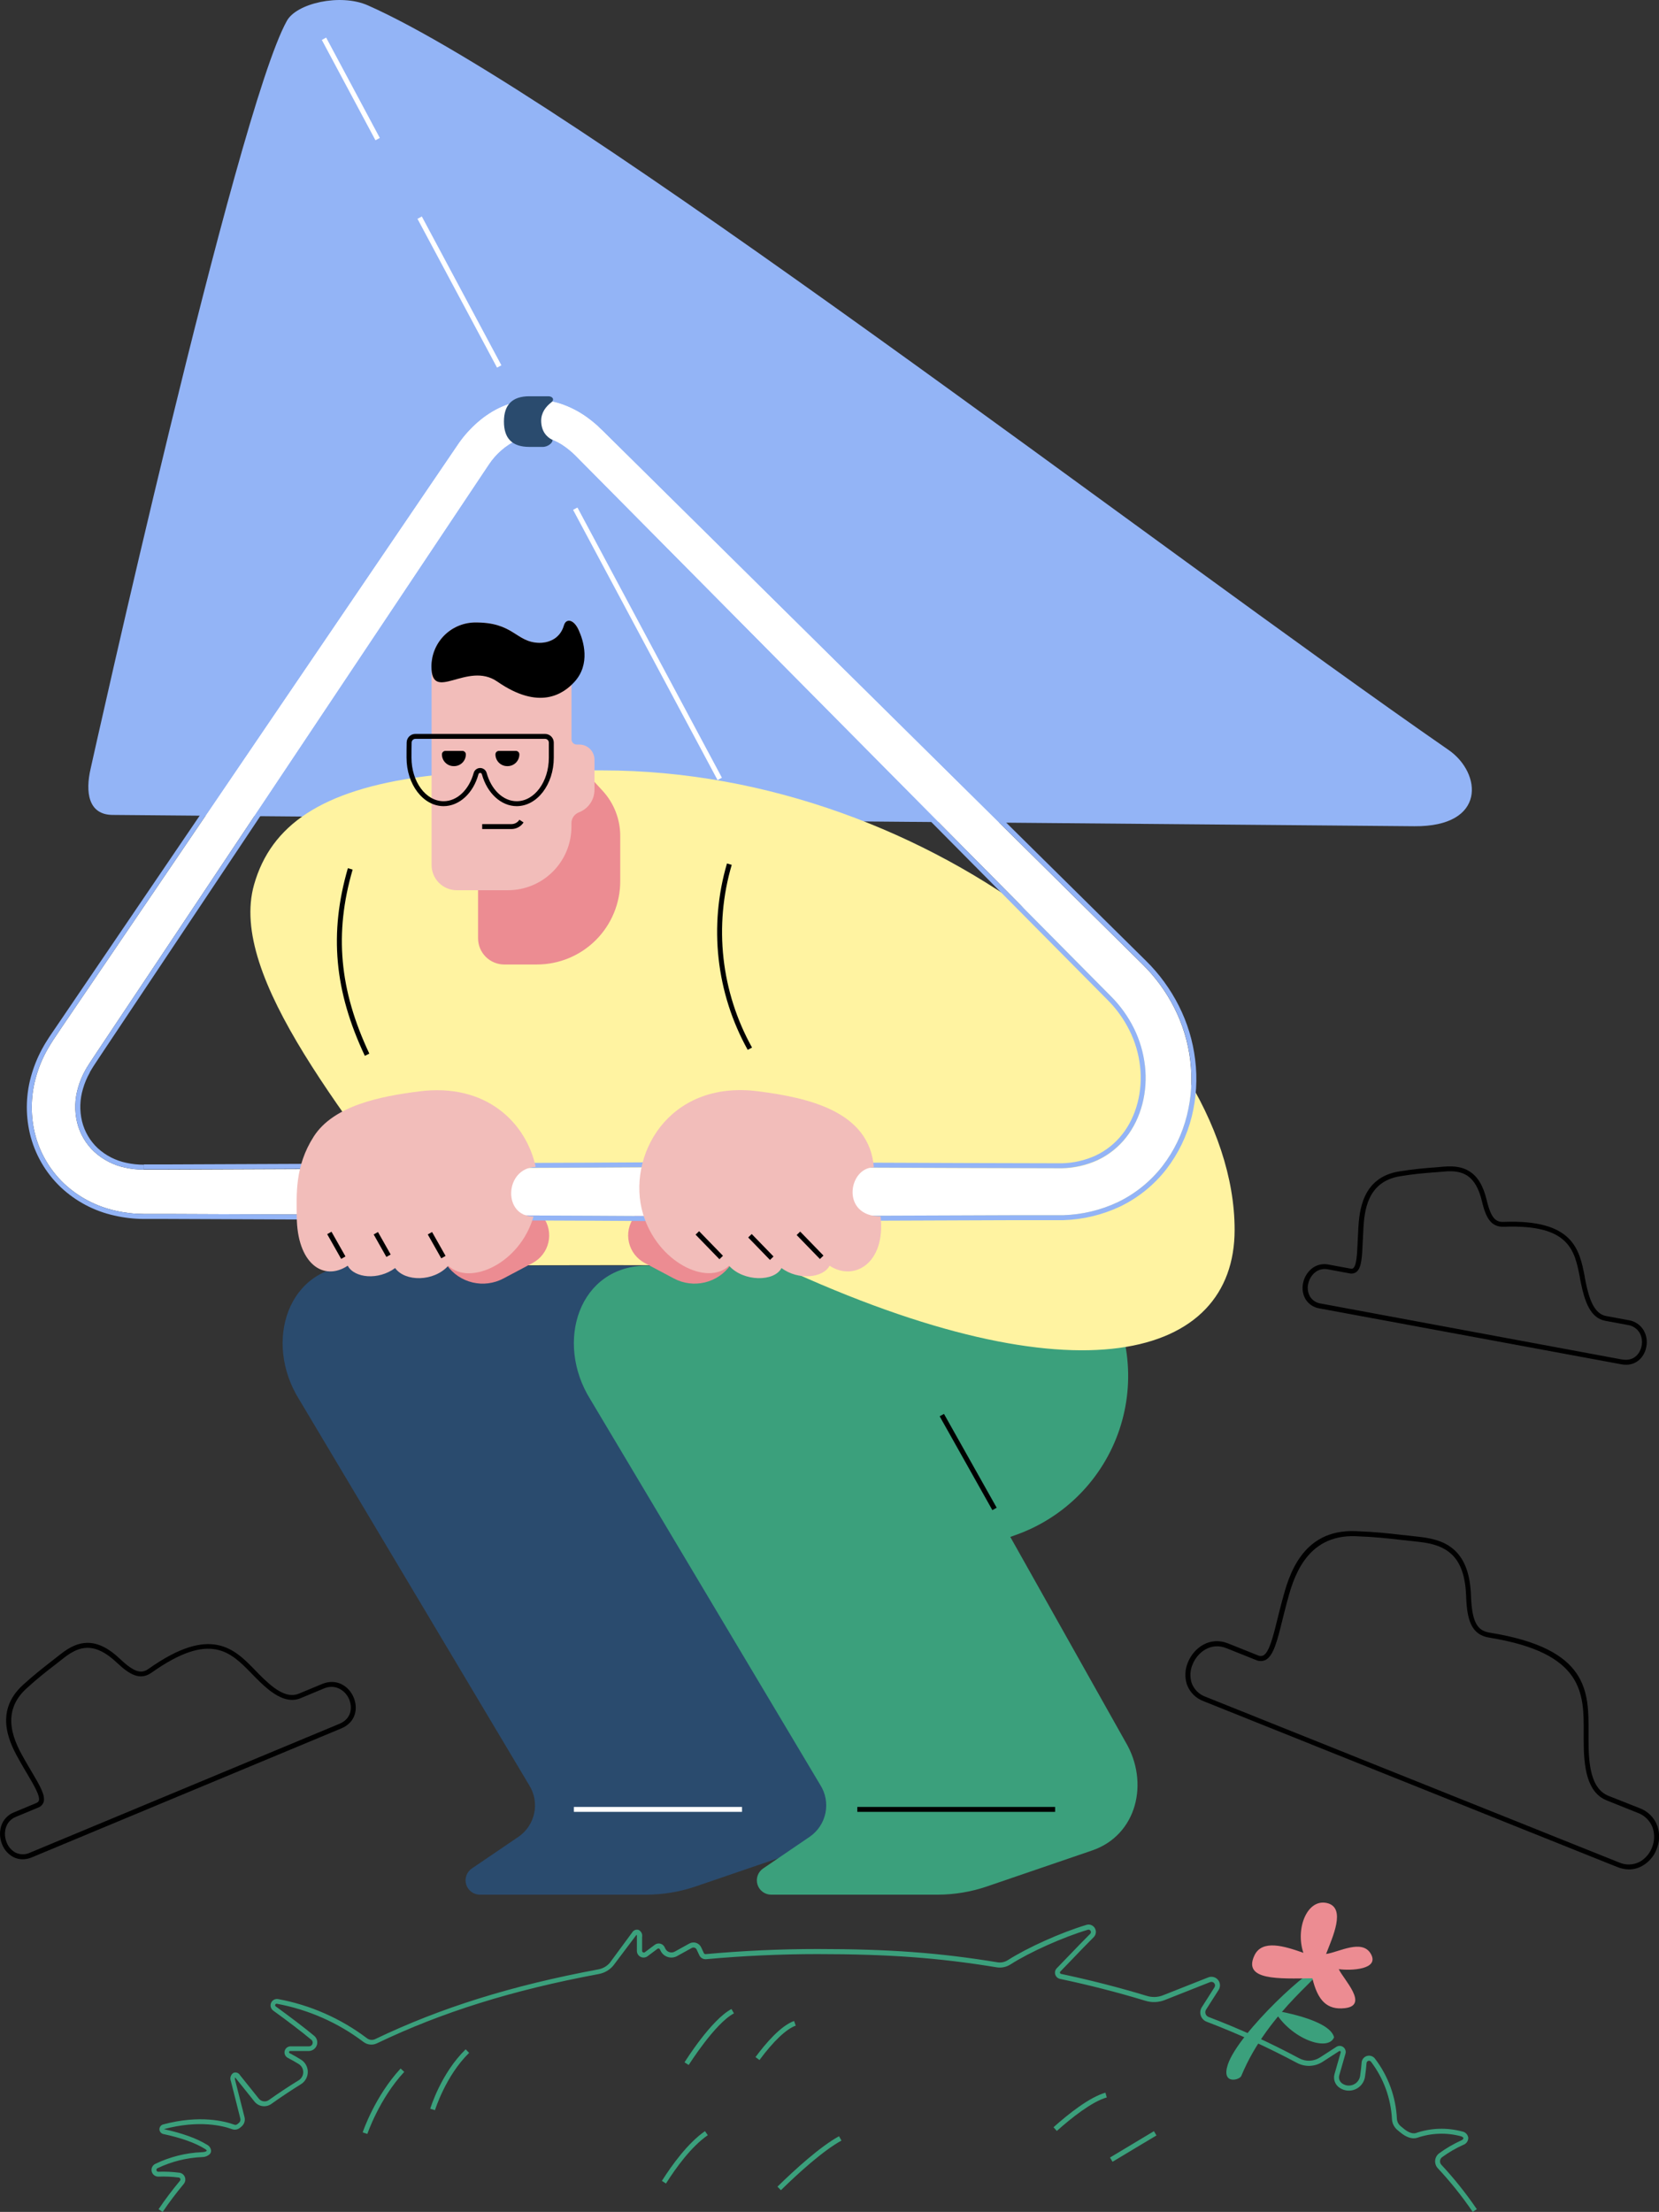 <svg width="565" height="753" viewBox="0 0 565 753" fill="none" xmlns="http://www.w3.org/2000/svg">
<rect x="0" y="0" width="565" height="753" fill="#333333" stroke="none"/>
<g clip-path="url(#clip0_8_881)">
<path d="M418.155 702.844C421.774 691.917 447.26 668.508 450.012 669.651C452.764 670.794 432.026 684.134 422.734 706.736C422.178 708.131 415.857 709.812 418.155 702.844Z" fill="#3BA07C"/>
<path d="M427.211 665.7C429.829 660.136 437.429 662.515 443.885 664.801C441.099 656.471 445.206 646.309 451.914 647.855C458.622 649.402 453.749 659.623 451.62 665.196C455.954 664.599 463.925 659.942 466.887 665.196C469.85 670.449 460.272 670.937 455.946 670.365C457.444 673.728 466.399 682.679 458.025 683.638C451.973 684.335 448.766 681.066 446.957 673.467C435.35 673.618 423.205 674.223 427.211 665.7Z" fill="#EC8C92"/>
<path d="M433.97 684.436C433.97 684.436 452.815 687.277 454.338 693.556C452.302 698.65 439.475 694.077 433.97 684.436Z" fill="#3BA07C"/>
<path d="M392.985 725.523L378.024 734.489L378.891 735.931L393.851 726.964L392.985 725.523Z" fill="#3BA07C"/>
<path d="M359.912 725.438L358.792 724.177C363.842 719.655 371.047 713.948 376.467 712.41L376.93 714.032C371.813 715.486 364.861 721.034 359.912 725.438Z" fill="#3BA07C"/>
<path d="M265.948 745.612L264.77 744.41C270.779 738.526 279.297 730.784 285.736 727.237L286.578 728.716C280.282 732.163 271.882 739.812 265.948 745.612Z" fill="#3BA07C"/>
<path d="M258.651 701.298L257.296 700.297C260.781 695.59 265.89 689.631 270.435 688.009L270.999 689.589C267.767 690.749 263.382 694.901 258.651 701.298Z" fill="#3BA07C"/>
<path d="M234.546 702.979L233.124 702.088C233.494 701.491 242.256 687.563 249.115 683.932L249.957 685.411C243.451 688.841 234.672 702.836 234.546 702.979Z" fill="#3BA07C"/>
<path d="M226.803 743.342L225.414 742.443C228.899 736.945 234.268 729.549 240.093 725.505L241.052 726.884C235.421 730.767 230.203 737.979 226.803 743.342Z" fill="#3BA07C"/>
<path d="M148.141 718.361L146.525 717.882C146.677 717.386 150.262 705.744 158.595 697.649L159.765 698.86C151.744 706.685 148.175 718.285 148.141 718.361Z" fill="#3BA07C"/>
<path d="M125.113 726.455L123.514 725.926C123.682 725.43 127.722 713.595 136.433 704.189L137.67 705.332C129.186 714.461 125.147 726.338 125.113 726.455Z" fill="#3BA07C"/>
<path d="M501.555 753C497.968 747.737 493.984 742.755 489.637 738.097C489.317 737.743 489.075 737.327 488.925 736.874C488.775 736.421 488.721 735.942 488.767 735.468C488.813 734.993 488.958 734.533 489.192 734.118C489.425 733.702 489.744 733.34 490.126 733.054C492.491 731.325 495.03 729.847 497.701 728.641C498.138 728.439 498.407 728.145 498.382 727.901C498.357 727.657 498.037 727.38 497.541 727.246C492.645 725.936 487.47 726.115 482.677 727.758C480.943 728.313 478.889 727.632 476.743 725.808L475.901 725.111C475.363 724.66 474.923 724.105 474.606 723.48C474.289 722.854 474.103 722.171 474.058 721.471C473.704 714.36 471.207 707.522 466.896 701.852C466.792 701.725 466.652 701.631 466.495 701.581C466.338 701.532 466.17 701.53 466.012 701.575C465.841 701.623 465.689 701.723 465.579 701.862C465.469 702.001 465.405 702.171 465.398 702.348C465.305 703.651 465.128 705.189 464.884 706.929C464.756 707.852 464.397 708.729 463.841 709.477C463.285 710.225 462.55 710.822 461.702 711.212C460.855 711.602 459.923 711.773 458.992 711.709C458.061 711.645 457.161 711.349 456.375 710.846L456.266 710.779C455.504 710.292 454.92 709.572 454.6 708.727C454.28 707.883 454.242 706.957 454.49 706.089L456.602 698.692C456.627 698.619 456.627 698.54 456.602 698.468C456.578 698.395 456.531 698.332 456.467 698.288C456.405 698.243 456.33 698.218 456.253 698.218C456.176 698.218 456.1 698.243 456.038 698.288L450.458 701.894C449.16 702.735 447.66 703.212 446.114 703.276C444.568 703.34 443.034 702.987 441.671 702.256C431.738 696.952 421.48 692.278 410.959 688.261C410.494 688.086 410.073 687.811 409.728 687.456C409.382 687.1 409.119 686.672 408.958 686.203C408.797 685.734 408.742 685.235 408.797 684.742C408.852 684.249 409.015 683.774 409.275 683.352L413.602 676.56C413.745 676.345 413.815 676.09 413.8 675.832C413.785 675.574 413.685 675.328 413.517 675.131C413.355 674.928 413.131 674.783 412.879 674.718C412.627 674.653 412.361 674.671 412.12 674.77L396.642 680.889C394.555 681.704 392.253 681.79 390.111 681.133C380.76 678.292 370.971 675.779 361.006 673.677C360.626 673.596 360.275 673.414 359.989 673.151C359.703 672.888 359.494 672.553 359.382 672.181C359.269 671.811 359.257 671.418 359.349 671.042C359.441 670.666 359.632 670.322 359.904 670.046C361.721 668.188 363.203 666.642 364.608 665.179C366.679 663.019 368.631 660.976 371.291 658.329C371.42 658.196 371.502 658.024 371.523 657.84C371.544 657.656 371.504 657.47 371.409 657.312C371.322 657.152 371.181 657.029 371.012 656.963C370.843 656.897 370.655 656.892 370.483 656.95C362.067 659.472 350.755 664.515 344.114 668.768C342.705 669.665 341.013 670.006 339.367 669.727C319.756 666.499 302.662 665.238 278.414 665.238C265.789 665.238 253.012 665.826 240.488 666.97C240.012 667.015 239.534 666.912 239.119 666.674C238.704 666.436 238.374 666.075 238.174 665.641L237.265 663.7C237.195 663.549 237.095 663.414 236.971 663.303C236.847 663.193 236.701 663.11 236.543 663.058C236.385 663.007 236.218 662.989 236.052 663.005C235.887 663.022 235.726 663.072 235.581 663.153L230.607 665.902C230.124 666.17 229.592 666.336 229.042 666.391C228.493 666.446 227.938 666.388 227.411 666.221C226.885 666.054 226.398 665.782 225.981 665.421C225.564 665.059 225.225 664.617 224.985 664.12L224.749 663.633C224.713 663.559 224.662 663.494 224.598 663.443C224.533 663.392 224.459 663.357 224.379 663.338C224.3 663.318 224.217 663.316 224.137 663.332C224.057 663.348 223.981 663.382 223.916 663.431L220.549 665.952C220.212 666.208 219.809 666.364 219.388 666.403C218.966 666.442 218.542 666.363 218.163 666.174C217.784 665.985 217.465 665.694 217.243 665.335C217.021 664.975 216.904 664.56 216.905 664.137V659.371C216.949 659.133 216.92 658.886 216.821 658.665C216.74 658.723 216.669 658.794 216.61 658.875L208.85 669.18C207.588 670.654 205.86 671.654 203.952 672.013C174.493 677.502 150.523 684.999 128.396 695.599C127.663 695.957 126.846 696.105 126.035 696.026C125.223 695.947 124.45 695.645 123.8 695.153C115.116 688.575 105.01 684.119 94.291 682.141C94.181 682.116 94.065 682.132 93.966 682.187C93.867 682.241 93.791 682.329 93.753 682.436C93.701 682.541 93.689 682.661 93.72 682.774C93.751 682.887 93.823 682.985 93.921 683.049C98.971 686.722 103.407 690.085 106.992 693.043C107.455 693.426 107.789 693.943 107.948 694.522C108.107 695.101 108.084 695.715 107.882 696.28C107.68 696.846 107.308 697.335 106.818 697.682C106.327 698.03 105.742 698.218 105.14 698.221H98.836C98.746 698.216 98.657 698.243 98.585 698.299C98.514 698.355 98.466 698.435 98.449 698.524C98.424 698.608 98.43 698.698 98.466 698.778C98.501 698.858 98.564 698.923 98.643 698.961C100.006 699.667 101.294 700.407 102.472 701.138C103.191 701.58 103.785 702.198 104.197 702.933C104.608 703.669 104.825 704.498 104.825 705.341C104.825 706.184 104.608 707.012 104.197 707.748C103.785 708.484 103.191 709.102 102.472 709.543C98.988 711.712 95.596 713.965 92.372 716.268C91.492 716.882 90.41 717.138 89.348 716.981C88.285 716.825 87.323 716.269 86.657 715.427L80.261 707.442C80.199 707.359 80.128 707.283 80.05 707.215C79.976 707.476 79.976 707.753 80.05 708.014L83.257 720.681C83.423 721.266 83.415 721.888 83.232 722.469C83.05 723.049 82.702 723.565 82.23 723.951L81.742 724.354C81.368 724.665 80.918 724.872 80.438 724.955C79.957 725.038 79.464 724.993 79.007 724.825C76.061 723.749 67.905 721.589 55.802 724.825C62.089 726.203 67.03 727.977 70.472 730.112C70.863 730.303 71.198 730.591 71.444 730.949C71.69 731.307 71.84 731.722 71.878 732.154C71.884 732.381 71.843 732.607 71.76 732.818C71.676 733.029 71.55 733.22 71.39 733.382C70.695 734 69.795 734.339 68.865 734.331C63.569 734.554 58.374 735.853 53.597 738.147C53.472 738.215 53.374 738.322 53.318 738.451C53.261 738.581 53.25 738.726 53.286 738.862C53.322 738.999 53.403 739.12 53.516 739.205C53.629 739.29 53.767 739.335 53.908 739.333C56.312 739.241 58.719 739.35 61.105 739.66C61.517 739.717 61.907 739.883 62.233 740.142C62.559 740.401 62.809 740.743 62.956 741.131C63.109 741.526 63.153 741.954 63.083 742.371C63.013 742.788 62.833 743.178 62.561 743.502C59.994 746.587 57.578 749.789 55.39 753.025L54.001 752.084C56.266 748.735 58.698 745.503 61.29 742.401C61.368 742.306 61.419 742.192 61.44 742.072C61.461 741.951 61.45 741.827 61.408 741.711C61.366 741.602 61.295 741.506 61.204 741.434C61.112 741.361 61.002 741.315 60.886 741.3C58.596 740.999 56.284 740.895 53.976 740.989C53.46 741.004 52.954 740.847 52.537 740.543C52.121 740.238 51.819 739.803 51.678 739.307C51.539 738.803 51.577 738.267 51.787 737.788C51.997 737.309 52.366 736.916 52.831 736.676C57.828 734.255 63.273 732.89 68.823 732.667C69.993 732.625 70.363 732.289 70.405 732.171C70.447 732.053 70.186 731.784 69.782 731.541C66.508 729.507 61.753 727.8 55.651 726.497C55.276 726.422 54.939 726.221 54.694 725.929C54.449 725.637 54.311 725.27 54.302 724.889C54.293 724.507 54.414 724.135 54.646 723.831C54.877 723.528 55.205 723.312 55.575 723.219C68.141 719.857 76.692 722.169 79.79 723.303C79.97 723.368 80.165 723.385 80.354 723.351C80.543 723.317 80.72 723.234 80.867 723.11L81.355 722.707C81.578 722.526 81.742 722.283 81.828 722.01C81.913 721.736 81.915 721.443 81.835 721.168L78.636 708.501C78.426 708.006 78.395 707.453 78.548 706.938C78.702 706.422 79.031 705.976 79.478 705.677C79.888 705.504 80.347 705.489 80.767 705.635C81.187 705.781 81.537 706.077 81.751 706.467L88.13 714.427C88.531 714.93 89.108 715.261 89.745 715.353C90.381 715.446 91.029 715.292 91.556 714.923C94.78 712.628 98.197 710.359 101.715 708.199C102.19 707.908 102.583 707.5 102.855 707.014C103.128 706.529 103.271 705.981 103.271 705.425C103.271 704.868 103.128 704.321 102.855 703.835C102.583 703.349 102.19 702.942 101.715 702.651C100.57 701.945 99.316 701.23 97.995 700.541C97.587 700.325 97.264 699.979 97.075 699.558C96.886 699.138 96.843 698.666 96.952 698.218C97.061 697.77 97.316 697.372 97.677 697.084C98.038 696.797 98.484 696.638 98.946 696.633H105.267C105.525 696.634 105.776 696.554 105.985 696.402C106.194 696.251 106.349 696.037 106.428 695.792C106.517 695.549 106.527 695.285 106.458 695.036C106.388 694.788 106.243 694.567 106.041 694.405C102.489 691.472 98.121 688.135 93.063 684.478C92.656 684.189 92.361 683.769 92.226 683.289C92.092 682.809 92.125 682.297 92.322 681.839C92.518 681.38 92.866 681.003 93.307 680.769C93.748 680.535 94.256 680.459 94.746 680.553C105.725 682.586 116.077 687.151 124.978 693.884C125.379 694.189 125.857 694.376 126.358 694.424C126.859 694.471 127.364 694.377 127.815 694.153C150.085 683.486 174.224 675.947 203.8 670.433C205.313 670.15 206.684 669.361 207.689 668.197L215.314 657.841C215.526 657.477 215.855 657.195 216.248 657.043C216.641 656.89 217.075 656.875 217.477 657.001C217.92 657.216 218.279 657.573 218.496 658.014C218.714 658.455 218.779 658.956 218.681 659.438V664.12C218.678 664.23 218.707 664.338 218.766 664.43C218.824 664.523 218.909 664.596 219.009 664.641C219.106 664.692 219.215 664.715 219.324 664.706C219.433 664.697 219.537 664.657 219.623 664.591L222.99 662.069C223.254 661.871 223.558 661.733 223.88 661.664C224.203 661.596 224.537 661.599 224.859 661.674C225.181 661.75 225.483 661.898 225.74 662.106C225.998 662.314 226.206 662.577 226.348 662.876L226.584 663.364C226.717 663.645 226.906 663.896 227.139 664.103C227.372 664.309 227.644 664.467 227.939 664.566C228.246 664.665 228.571 664.7 228.893 664.668C229.214 664.637 229.526 664.539 229.808 664.381L234.782 661.632C235.128 661.44 235.51 661.322 235.904 661.284C236.298 661.246 236.696 661.29 237.073 661.412C237.449 661.534 237.797 661.733 238.093 661.995C238.39 662.257 238.629 662.577 238.797 662.935L239.706 664.885C239.758 665.005 239.848 665.104 239.962 665.169C240.075 665.234 240.207 665.261 240.337 665.246C252.962 664.095 265.73 663.506 278.422 663.506C302.771 663.506 319.941 664.776 339.645 668.02C340.882 668.227 342.152 667.973 343.213 667.306C349.947 662.994 361.486 657.824 370.012 655.286C370.543 655.123 371.114 655.143 371.632 655.345C372.15 655.546 372.584 655.916 372.865 656.395C373.152 656.876 373.27 657.439 373.202 657.994C373.133 658.55 372.881 659.066 372.486 659.463C369.844 662.103 367.899 664.137 365.837 666.289C364.423 667.76 362.942 669.306 361.115 671.172C361.056 671.233 361.014 671.309 360.994 671.392C360.975 671.475 360.979 671.562 361.006 671.643C361.029 671.727 361.075 671.803 361.139 671.862C361.203 671.922 361.282 671.962 361.368 671.979C371.375 674.097 381.214 676.619 390.616 679.477C392.394 680.021 394.304 679.95 396.036 679.275L411.506 673.156C412.077 672.932 412.705 672.893 413.3 673.047C413.894 673.2 414.425 673.537 414.816 674.01C415.207 674.483 415.439 675.067 415.478 675.679C415.517 676.291 415.361 676.899 415.032 677.418L410.706 684.201C410.588 684.408 410.516 684.639 410.494 684.876C410.473 685.114 410.502 685.354 410.58 685.579C410.658 685.816 410.788 686.032 410.959 686.212C411.131 686.392 411.341 686.532 411.573 686.622C422.161 690.659 432.481 695.365 442.471 700.709C443.569 701.298 444.805 701.582 446.05 701.53C447.295 701.478 448.504 701.093 449.549 700.415L455.129 696.809C455.482 696.583 455.894 696.47 456.313 696.484C456.731 696.499 457.135 696.64 457.471 696.889C457.807 697.138 458.06 697.483 458.194 697.879C458.329 698.274 458.341 698.702 458.227 699.104L456.106 706.501C455.957 707.022 455.98 707.578 456.173 708.085C456.365 708.593 456.717 709.024 457.174 709.317L457.275 709.384C457.825 709.734 458.454 709.94 459.104 709.984C459.754 710.028 460.405 709.908 460.996 709.635C461.588 709.362 462.101 708.945 462.489 708.423C462.878 707.9 463.128 707.288 463.218 706.644C463.462 704.962 463.63 703.441 463.723 702.172C463.756 701.659 463.945 701.168 464.266 700.765C464.586 700.362 465.022 700.067 465.515 699.919C465.998 699.774 466.514 699.776 466.995 699.926C467.477 700.076 467.902 700.366 468.217 700.76C472.771 706.69 475.397 713.871 475.742 721.336C475.774 721.807 475.901 722.266 476.115 722.686C476.329 723.106 476.626 723.479 476.987 723.782L477.829 724.48C479.007 725.48 480.707 726.573 482.172 726.161C487.272 724.411 492.779 724.224 497.987 725.623C498.513 725.716 498.997 725.974 499.368 726.359C499.738 726.744 499.977 727.237 500.049 727.767C500.054 728.293 499.895 728.807 499.593 729.238C499.291 729.669 498.862 729.995 498.365 730.171C495.813 731.317 493.388 732.726 491.127 734.373C490.929 734.52 490.765 734.706 490.644 734.921C490.524 735.135 490.45 735.373 490.429 735.617C490.403 735.858 490.43 736.101 490.507 736.33C490.584 736.559 490.709 736.769 490.875 736.945C495.282 741.673 499.319 746.731 502.953 752.075L501.555 753Z" fill="#3BA07C"/>
<path d="M554.824 636.407C553.414 636.391 552.02 636.106 550.717 635.566L409.957 579.165C408.624 578.687 407.414 577.917 406.417 576.912C405.42 575.907 404.659 574.693 404.192 573.357C403.431 570.921 403.559 568.294 404.554 565.944C406.557 560.951 412.028 556.983 418.222 559.463L428.322 563.498C428.607 563.656 428.924 563.747 429.25 563.763C429.575 563.779 429.9 563.72 430.199 563.59C432.244 562.556 433.566 557.202 435.106 550.982C435.569 549.107 436.04 547.199 436.579 545.199L436.68 544.829C438.793 536.928 443.152 520.453 461.778 521.251C468.714 521.529 472.055 521.915 478.107 522.605H478.258C479.79 522.781 481.507 522.983 483.502 523.201C489.099 523.815 492.819 525.278 495.596 527.942C498.963 531.178 500.722 536.171 500.966 543.207C501.303 552.974 503.491 555.168 507.405 555.815C541.181 561.27 541.071 575.837 541.004 589.924C541.004 590.765 541.004 591.606 541.004 592.446C541.004 600.852 541.846 608.98 547.805 611.359L558.418 615.561C559.815 616.074 561.08 616.888 562.125 617.946C563.17 619.004 563.967 620.279 564.461 621.681C565.317 624.258 565.215 627.056 564.175 629.565C563.244 631.98 561.492 633.992 559.226 635.247C557.88 635.999 556.366 636.398 554.824 636.407ZM551.348 634.011C552.46 634.512 553.671 634.756 554.891 634.725C556.11 634.694 557.307 634.39 558.393 633.835C560.314 632.76 561.802 631.051 562.601 629.002C563.486 626.863 563.578 624.478 562.862 622.277C562.446 621.109 561.778 620.047 560.905 619.166C560.032 618.284 558.977 617.604 557.812 617.175L547.207 612.922C540.348 610.173 539.371 601.465 539.346 592.463C539.346 591.622 539.346 590.782 539.346 589.941C539.43 576.56 539.514 562.724 507.161 557.496C501 556.504 499.586 551.335 499.308 543.307C499.081 536.734 497.49 532.111 494.452 529.195C491.927 526.807 488.56 525.488 483.342 524.908L478.09 524.319H477.955C471.929 523.63 468.613 523.252 461.736 522.975C444.499 522.294 440.333 537.827 438.33 545.308L438.229 545.678C437.698 547.662 437.227 549.561 436.773 551.385C434.997 558.572 433.717 563.741 430.982 565.111C430.472 565.349 429.916 565.472 429.353 565.472C428.791 565.472 428.235 565.349 427.725 565.111L417.625 561.077C412.457 559.001 407.853 562.388 406.153 566.624C405.302 568.603 405.183 570.82 405.816 572.878C406.209 573.981 406.844 574.982 407.674 575.808C408.504 576.634 409.508 577.264 410.614 577.652L551.348 634.011Z" fill="black"/>
<path d="M553.772 464.607C553.241 464.604 552.712 464.554 552.19 464.455L449.414 445.434C448.412 445.286 447.454 444.916 446.613 444.352C445.771 443.788 445.066 443.043 444.55 442.172C443.677 440.574 443.397 438.72 443.758 436.936C444.109 435.025 445.097 433.289 446.561 432.01C447.36 431.322 448.308 430.827 449.33 430.565C450.352 430.302 451.42 430.279 452.453 430.497L459.801 431.85C460.449 431.976 460.718 431.85 460.869 431.707C462.014 430.816 462.191 426.891 462.368 422.739C462.427 421.419 462.485 420.057 462.578 418.62V418.359C462.94 412.669 463.681 400.825 476.55 398.783C481.288 398.035 483.594 397.833 487.786 397.48H488.013L491.514 397.177C495.437 396.833 498.206 397.329 500.486 398.783C503.272 400.548 505.175 403.742 506.311 408.533C507.826 414.905 509.518 416.098 512.11 415.964C535.895 415.056 537.924 425.47 539.716 434.658V434.826C539.817 435.339 539.91 435.851 540.019 436.364C541.164 441.954 542.805 447.241 546.98 448.014L554.723 449.443C555.766 449.611 556.759 450.006 557.632 450.6C558.505 451.194 559.236 451.973 559.773 452.881C560.736 454.56 561.062 456.529 560.691 458.429C560.16 461.564 557.762 464.607 553.772 464.607ZM552.493 462.799C556.322 463.514 558.561 460.95 559.091 458.101C559.382 456.601 559.132 455.046 558.385 453.713C557.96 453.012 557.386 452.414 556.704 451.959C556.022 451.504 555.248 451.205 554.437 451.082L546.694 449.645C541.534 448.695 539.649 442.853 538.387 436.683C538.277 436.171 538.176 435.65 538.075 435.128V434.969C536.249 425.613 534.523 416.779 512.177 417.628C507.691 417.788 505.991 414.417 504.686 408.903C503.651 404.558 501.985 401.708 499.636 400.187C497.684 398.943 495.243 398.506 491.716 398.842L488.207 399.136H487.988C483.83 399.481 481.541 399.674 476.861 400.422C465.33 402.254 464.665 412.787 464.312 418.443V418.704C464.219 420.125 464.16 421.478 464.101 422.781C463.874 427.925 463.714 431.632 461.955 433.01C461.613 433.263 461.218 433.436 460.8 433.517C460.383 433.599 459.952 433.586 459.54 433.481L452.192 432.119C451.41 431.958 450.601 431.978 449.828 432.178C449.054 432.377 448.337 432.751 447.731 433.271C446.564 434.296 445.778 435.685 445.501 437.213C445.206 438.605 445.418 440.056 446.098 441.306C446.493 441.966 447.03 442.528 447.671 442.953C448.312 443.378 449.04 443.654 449.802 443.761L552.493 462.833V462.799Z" fill="black"/>
<path d="M7.71 632.961C6.609 632.963 5.525 632.704 4.545 632.204C2.812 631.268 1.462 629.754 0.732 627.926C-0.086 625.985 -0.22 623.825 0.353 621.798C0.67 620.711 1.232 619.71 1.997 618.874C2.762 618.037 3.708 617.387 4.764 616.973L12.296 613.838C12.987 613.552 13.138 613.233 13.231 612.998C13.753 611.459 11.547 607.744 9.233 603.819C8.484 602.558 7.735 601.297 6.969 599.935L6.826 599.683C3.762 594.287 -2.618 583.04 7.886 573.542C11.775 570.037 13.778 568.499 17.389 565.658L17.498 565.574L20.604 563.145C23.97 560.497 26.79 559.303 29.727 559.278H29.845C33.389 559.278 36.983 561.06 40.829 564.708C46.064 569.676 48.328 569.751 50.676 568.07C71.836 553.1 79.899 561.346 87.002 568.701L88.332 570.062C92.743 574.517 97.422 578.384 101.749 576.585L109.694 573.282C114.643 571.222 118.851 574.03 120.45 577.871C121.957 581.485 121.292 586.277 116.242 588.403L10.883 632.288C9.88 632.72 8.801 632.949 7.71 632.961ZM29.845 560.976H29.744C27.219 560.976 24.694 562.077 21.647 564.481L18.533 566.919L18.432 566.994C14.83 569.793 12.852 571.34 9.022 574.803C-0.488 583.402 5.445 593.85 8.29 598.876L8.433 599.129C9.191 600.473 9.94 601.734 10.664 602.953C13.534 607.803 15.596 611.283 14.822 613.552C14.664 613.976 14.413 614.36 14.089 614.675C13.764 614.991 13.373 615.23 12.945 615.376L5.412 618.512C4.587 618.834 3.848 619.341 3.251 619.994C2.654 620.647 2.216 621.428 1.969 622.277C1.506 623.93 1.619 625.69 2.289 627.27C2.857 628.735 3.928 629.951 5.311 630.7C6.08 631.064 6.921 631.253 7.773 631.253C8.624 631.253 9.465 631.064 10.235 630.7L115.628 586.823C119.6 585.142 120.13 581.443 118.902 578.485C117.673 575.526 114.264 573.164 110.342 574.795L102.397 578.106C97.153 580.292 91.96 576.081 87.137 571.214L85.799 569.844C78.519 562.346 71.634 555.269 51.644 569.407C47.697 572.197 44.137 570.138 39.667 565.902C36.149 562.607 32.934 560.976 29.845 560.976Z" fill="black"/>
<path d="M101.892 476.433L180.166 607.635C181.984 610.479 182.62 613.919 181.94 617.224C181.259 620.529 179.316 623.439 176.522 625.337L160.69 636.088C159.827 636.675 159.175 637.524 158.83 638.509C158.485 639.494 158.465 640.563 158.772 641.561C159.08 642.558 159.7 643.43 160.54 644.05C161.381 644.67 162.398 645.005 163.443 645.006H220.019C225.793 645.008 231.527 644.054 236.987 642.182L272.733 629.96C288 624.74 292.326 606.82 284.087 592.976L244.874 523.21L246.742 522.546C254.964 519.632 262.415 514.889 268.53 508.674C274.644 502.46 279.263 494.937 282.036 486.676C284.808 478.415 285.663 469.632 284.534 460.992C283.404 452.353 280.322 444.083 275.519 436.81L271.588 430.858H121.242C98.045 430.825 89.578 456.798 101.892 476.433Z" fill="#2A4B6E"/>
<path d="M201.073 476.433L279.348 607.635C281.163 610.481 281.796 613.921 281.114 617.225C280.432 620.53 278.489 623.439 275.695 625.337L259.889 636.088C259.026 636.675 258.374 637.524 258.028 638.509C257.683 639.494 257.663 640.563 257.971 641.561C258.279 642.558 258.898 643.43 259.739 644.05C260.579 644.67 261.596 645.005 262.641 645.006H319.226C324.997 645.007 330.728 644.053 336.186 642.182L371.931 629.96C387.199 624.74 391.533 606.82 383.293 592.976L344.072 523.21L345.94 522.546C354.163 519.632 361.613 514.889 367.728 508.674C373.843 502.46 378.461 494.937 381.234 486.676C384.007 478.415 384.861 469.632 383.732 460.992C382.603 452.353 379.52 444.083 374.717 436.81L370.786 430.858H220.432C197.227 430.825 188.768 456.798 201.073 476.433Z" fill="#3BA07C"/>
<path d="M125.256 1.816C193.221 31.832 394.698 186.998 493.349 255.318C504.653 263.135 506.353 281.492 481.642 281.274L38.313 277.424C30.039 277.357 29.004 269.641 30.881 261.597C30.881 261.597 80.472 38.094 97.641 7.204C100.848 1.11 115.897 -2.32 125.256 1.816Z" fill="#93B4F6"/>
<path d="M86.54 301.119C92.289 280.946 109.492 268.96 144.11 264.362C160.943 262.126 181.379 262.269 205.189 262.269C318.401 262.269 420.47 347.804 420.47 418.687C420.47 462.396 367.109 478.03 265.713 431.094C223.563 430.514 193.002 430.707 155.262 430.825C117.993 380.299 77.576 332.489 86.54 301.119Z" fill="#FFF3A1"/>
<path d="M182.86 328.345H171.75C169.379 328.345 167.106 327.404 165.43 325.73C163.753 324.056 162.812 321.786 162.812 319.418V250.527H188.061L205.248 269.229C209.099 273.418 211.235 278.899 211.232 284.586V299.959C211.236 303.684 210.504 307.372 209.08 310.814C207.656 314.256 205.567 317.385 202.933 320.021C200.298 322.656 197.169 324.748 193.725 326.176C190.281 327.605 186.589 328.342 182.86 328.345Z" fill="#EC8C92"/>
<path d="M197.261 253.469H196.419C195.946 253.469 195.492 253.281 195.157 252.947C194.823 252.612 194.635 252.159 194.635 251.687V230.328C200.291 227.084 198.75 218.132 197.16 214.568C195.476 210.752 192.825 210.424 192.11 212.887C190.62 218.056 185.957 218.897 183.693 218.846C175.605 218.661 175.074 211.659 161.456 211.92C157.569 212.023 153.877 213.643 151.171 216.432C148.465 219.22 146.961 222.957 146.98 226.84V294.496C146.986 296.765 147.892 298.94 149.499 300.545C151.106 302.15 153.284 303.054 155.556 303.061H172.979C178.715 303.061 184.217 300.785 188.274 296.734C192.33 292.683 194.609 287.188 194.609 281.459V280.291C194.602 279.486 194.839 278.698 195.29 278.032C195.741 277.365 196.384 276.852 197.134 276.558C198.699 275.968 200.047 274.916 200.999 273.542C201.95 272.168 202.461 270.538 202.462 268.867V258.621C202.462 257.941 202.327 257.267 202.065 256.64C201.803 256.012 201.42 255.442 200.936 254.963C200.453 254.484 199.879 254.105 199.248 253.849C198.617 253.592 197.942 253.463 197.261 253.469Z" fill="#F2BDBA"/>
<path d="M185.629 249.846H141.467C140.69 249.841 139.944 250.142 139.388 250.683C138.832 251.224 138.511 251.962 138.496 252.737C138.454 254.586 138.454 255.814 138.454 257.52V257.949C138.454 267.035 144.118 274.44 151.079 274.44C156.373 274.44 161.179 270.078 162.938 263.597C162.969 263.464 163.044 263.344 163.151 263.258C163.257 263.171 163.389 263.122 163.527 263.118C163.664 263.123 163.795 263.173 163.902 263.259C164.008 263.346 164.083 263.464 164.116 263.597C165.917 270.078 170.681 274.44 175.975 274.44C182.936 274.44 188.6 267.035 188.6 257.949V252.813C188.598 252.027 188.284 251.273 187.727 250.717C187.171 250.161 186.416 249.848 185.629 249.846ZM186.917 257.949C186.917 266.127 182.018 272.759 175.975 272.759C171.287 272.759 167.289 268.758 165.74 263.152C165.611 262.664 165.324 262.232 164.924 261.924C164.523 261.616 164.032 261.449 163.527 261.449C163.021 261.449 162.53 261.616 162.13 261.924C161.729 262.232 161.442 262.664 161.313 263.152C159.756 268.758 155.767 272.759 151.079 272.759C145.035 272.759 140.137 266.127 140.137 257.949C140.137 256.015 140.137 254.755 140.179 252.779C140.188 252.444 140.327 252.126 140.568 251.892C140.808 251.658 141.131 251.527 141.467 251.527H185.629C185.97 251.527 186.298 251.662 186.539 251.904C186.781 252.145 186.917 252.472 186.917 252.813V257.949Z" fill="black"/>
<path d="M154.647 260.815H154.521C153.994 260.816 153.472 260.713 152.985 260.513C152.498 260.312 152.056 260.018 151.683 259.646C151.31 259.274 151.014 258.833 150.812 258.347C150.61 257.861 150.506 257.34 150.506 256.814C150.506 256.5 150.631 256.198 150.854 255.976C151.076 255.754 151.378 255.629 151.693 255.629H157.467C157.782 255.629 158.084 255.754 158.306 255.976C158.529 256.198 158.654 256.5 158.654 256.814C158.654 257.339 158.55 257.86 158.349 258.345C158.147 258.831 157.852 259.272 157.48 259.643C157.108 260.015 156.667 260.309 156.18 260.51C155.694 260.712 155.173 260.815 154.647 260.815Z" fill="black"/>
<path d="M172.869 260.815H172.743C171.68 260.815 170.66 260.394 169.907 259.644C169.155 258.894 168.731 257.876 168.729 256.814C168.729 256.5 168.854 256.198 169.076 255.976C169.299 255.754 169.6 255.629 169.915 255.629H175.697C176.011 255.631 176.31 255.757 176.531 255.979C176.752 256.201 176.876 256.501 176.876 256.814C176.876 257.875 176.454 258.893 175.702 259.643C174.951 260.393 173.932 260.815 172.869 260.815Z" fill="black"/>
<path d="M174.174 282.232H164.217V280.551H174.174C174.715 280.552 175.247 280.417 175.722 280.159C176.198 279.9 176.6 279.526 176.892 279.072L178.306 279.979C177.862 280.671 177.251 281.24 176.529 281.634C175.806 282.028 174.997 282.234 174.174 282.232Z" fill="black"/>
<path d="M224.505 402.566L215.954 414.333C215.06 415.565 214.441 416.974 214.138 418.465C213.836 419.955 213.857 421.494 214.201 422.976C214.545 424.458 215.203 425.849 216.131 427.055C217.06 428.261 218.236 429.254 219.582 429.968L229.513 435.238C232.73 436.944 236.459 437.423 240.003 436.587C243.548 435.75 246.667 433.654 248.779 430.69L252.146 425.95L224.505 402.566Z" fill="#EC8C92"/>
<path d="M176.455 402.566L185.006 414.333C185.9 415.565 186.519 416.974 186.822 418.465C187.124 419.955 187.103 421.494 186.759 422.976C186.415 424.458 185.757 425.849 184.829 427.055C183.9 428.261 182.724 429.254 181.378 429.968L171.447 435.238C168.233 436.944 164.509 437.426 160.966 436.594C157.424 435.762 154.305 433.673 152.189 430.716L148.823 425.975L176.455 402.566Z" fill="#EC8C92"/>
<path d="M254.645 357.403C249.317 347.821 245.949 337.277 244.736 326.384C243.524 315.491 244.492 304.466 247.584 293.949L249.2 294.42C246.166 304.728 245.215 315.536 246.403 326.215C247.59 336.893 250.893 347.229 256.118 356.621L254.645 357.403Z" fill="black"/>
<path d="M124.254 359.445C113.843 337.364 112.059 317.678 118.472 295.563L120.097 296.034C113.801 317.678 115.552 337.002 125.778 358.68L124.254 359.445Z" fill="black"/>
<path d="M378.277 339.104L197.681 156.872L196.276 155.443L195.931 155.099L195.628 154.813L195.03 154.241C194.228 153.511 193.385 152.826 192.505 152.19C190.853 150.979 189.029 150.021 187.093 149.349C183.458 148.08 179.47 148.273 175.975 149.887C172.156 151.749 168.902 154.592 166.548 158.125L157.652 171.447L122.075 224.738L50.929 331.329L33.136 357.966L30.914 361.328L30.359 362.169L29.929 362.866C29.652 363.337 29.323 363.783 29.088 364.27C28.038 366.128 27.21 368.103 26.622 370.154C25.446 374.042 25.321 378.172 26.26 382.123C27.195 385.945 29.225 389.412 32.101 392.101C35.067 394.819 38.714 396.686 42.655 397.506C44.726 397.956 46.84 398.182 48.959 398.178H56.947L72.997 398.111L201.351 397.573C244.141 397.237 286.923 397.573 329.705 397.707L361.528 397.791C365.793 397.71 369.995 396.754 373.875 394.984C377.623 393.206 380.907 390.585 383.47 387.326C388.68 380.778 390.952 371.659 389.917 362.875C389.409 358.442 388.136 354.131 386.155 350.132C384.151 346.05 381.49 342.325 378.277 339.104ZM389.084 328.269C393.499 332.61 397.175 337.641 399.967 343.164C402.782 348.742 404.607 354.766 405.362 360.967C406.132 367.229 405.747 373.579 404.225 379.703C402.677 385.961 399.845 391.832 395.91 396.942C391.872 402.142 386.688 406.342 380.76 409.214C374.913 411.975 368.557 413.498 362.092 413.686H360.913H357.808H353.801H345.78L329.73 413.745C286.948 413.863 244.166 414.216 201.376 413.871L73.023 413.341L56.972 413.274H48.926C45.69 413.259 42.466 412.884 39.314 412.156C32.747 410.704 26.693 407.51 21.791 402.91C16.849 398.202 13.379 392.164 11.8 385.528C10.287 379.023 10.525 372.234 12.49 365.85C13.417 362.762 14.699 359.792 16.311 356.999C16.682 356.293 17.153 355.646 17.54 354.965L18.171 353.973L18.735 353.133L20.991 349.771L39.003 323.302L111.158 217.157L147.224 164.093L156.246 150.829C158.067 148.24 160.192 145.878 162.576 143.793C163.799 142.715 165.099 141.726 166.464 140.835C167.864 139.913 169.339 139.111 170.874 138.439C177.245 135.592 184.454 135.238 191.074 137.447C194.208 138.505 197.167 140.023 199.853 141.953C201.146 142.876 202.385 143.872 203.565 144.936L204.406 145.777L205.248 146.542L206.67 147.954L389.084 328.269Z" fill="white"/>
<path d="M407.037 360.765C406.263 354.369 404.378 348.156 401.465 342.407C398.597 336.721 394.816 331.541 390.271 327.076L207.798 146.786L206.367 145.374L205.526 144.592L204.684 143.751C203.459 142.642 202.169 141.606 200.821 140.65C198.004 138.594 194.891 136.979 191.588 135.859C188.581 134.853 185.433 134.337 182.262 134.329C181.766 134.329 181.269 134.329 180.781 134.371C177.122 134.545 173.528 135.4 170.184 136.892C168.567 137.599 167.012 138.443 165.538 139.414C164.102 140.372 162.735 141.431 161.448 142.583C158.964 144.758 156.748 147.221 154.849 149.921L145.818 163.21L109.745 216.274L37.614 322.377L19.577 348.913L17.322 352.225L16.758 353.066L16.126 354.057L15.722 354.705C15.428 355.167 15.125 355.654 14.839 356.184C13.177 359.084 11.85 362.164 10.883 365.363C8.825 372.029 8.581 379.122 10.176 385.914C11.834 392.863 15.467 399.185 20.638 404.121C25.749 408.951 32.08 412.302 38.952 413.812C42.221 414.562 45.563 414.952 48.917 414.972H56.981L73.023 415.039L201.376 415.569C213.547 415.67 226.525 415.72 241.044 415.72C259.561 415.72 278.304 415.636 296.467 415.569C307.561 415.519 318.654 415.477 329.747 415.443L345.797 415.384H353.818H357.825H360.922H362.117C368.82 415.179 375.41 413.6 381.475 410.744C387.648 407.766 393.046 403.402 397.248 397.993C401.321 392.692 404.256 386.608 405.867 380.123C407.447 373.797 407.843 367.235 407.037 360.765ZM404.226 379.703C402.677 385.961 399.845 391.832 395.91 396.942C391.872 402.142 386.688 406.342 380.76 409.214C374.913 411.975 368.557 413.498 362.092 413.686H360.914H357.808H353.802H345.781L329.73 413.745C300.171 413.821 270.603 414.022 241.036 414.022C227.816 414.022 214.596 413.972 201.376 413.871L73.023 413.341L56.972 413.274H48.926C45.69 413.259 42.467 412.884 39.314 412.156C32.747 410.704 26.693 407.51 21.791 402.91C16.849 398.202 13.379 392.164 11.8 385.528C10.287 379.023 10.525 372.234 12.49 365.85C13.417 362.762 14.7 359.792 16.311 356.999C16.682 356.293 17.153 355.646 17.54 354.965L18.172 353.973L18.735 353.133L20.991 349.771L39.003 323.302L111.159 217.157L147.224 164.093L156.246 150.829C158.067 148.24 160.192 145.878 162.576 143.793C163.799 142.715 165.099 141.727 166.464 140.835C167.864 139.913 169.339 139.112 170.875 138.439C174.029 137.026 177.42 136.217 180.874 136.052C181.336 136.052 181.799 136.01 182.262 136.01C185.249 136.022 188.215 136.507 191.049 137.447C194.183 138.505 197.142 140.023 199.828 141.953C201.121 142.876 202.36 143.872 203.539 144.936L204.381 145.777L205.223 146.542L206.645 147.954L389.118 328.286C393.533 332.627 397.208 337.658 400 343.181C402.815 348.759 404.641 354.782 405.395 360.984C406.153 367.242 405.756 373.587 404.226 379.703Z" fill="#93B4F6"/>
<path d="M386.172 350.04C384.159 345.993 381.498 342.303 378.294 339.112L197.682 156.872L196.276 155.443L195.931 155.099L195.628 154.813L195.03 154.241C194.228 153.511 193.385 152.826 192.505 152.19C190.854 150.979 189.029 150.021 187.094 149.349C185.513 148.8 183.852 148.516 182.178 148.509C180.037 148.515 177.922 148.979 175.975 149.871C172.156 151.732 168.903 154.575 166.549 158.108L157.652 171.431L122.075 224.722L50.929 331.329L33.136 357.966L30.915 361.328L30.359 362.169L29.93 362.866C29.652 363.337 29.324 363.783 29.088 364.27C28.038 366.128 27.21 368.103 26.622 370.154C25.446 374.042 25.322 378.172 26.26 382.123C27.196 385.945 29.225 389.412 32.101 392.101C35.068 394.819 38.714 396.686 42.656 397.505C44.721 397.956 46.829 398.182 48.943 398.178V396.497C46.962 396.498 44.987 396.286 43.051 395.866C39.405 395.113 36.031 393.388 33.288 390.874C30.648 388.409 28.787 385.227 27.935 381.72C27.056 378.057 27.173 374.227 28.272 370.625C28.823 368.71 29.6 366.868 30.586 365.136V365.085V365.035C30.713 364.782 30.857 364.538 31.015 364.304C31.125 364.127 31.243 363.942 31.352 363.749L31.748 363.11L32.295 362.27L34.517 358.907L52.301 332.27L123.447 225.697L159.032 172.406L167.92 159.083C170.096 155.81 173.106 153.175 176.64 151.451C178.368 150.651 180.249 150.235 182.153 150.232C183.64 150.234 185.116 150.484 186.521 150.972C188.299 151.585 189.973 152.463 191.487 153.577C192.316 154.171 193.109 154.814 193.861 155.502L194.433 156.057L194.727 156.326L195.056 156.654L196.461 158.074L377.082 340.289C380.165 343.349 382.723 346.892 384.657 350.779C386.564 354.6 387.786 358.725 388.268 362.967C389.261 371.465 386.989 380.14 382.174 386.192C379.769 389.248 376.686 391.705 373.168 393.37C369.511 395.048 365.544 395.95 361.52 396.018L329.73 395.934C318.637 395.9 307.547 395.858 296.459 395.808C278.296 395.732 259.51 395.656 241.027 395.656C226.509 395.656 213.53 395.707 201.36 395.799L73.006 396.337L56.964 396.404H48.968V398.085H56.956L73.006 398.018L201.36 397.48C214.585 397.379 227.805 397.332 241.019 397.337C270.587 397.337 300.154 397.531 329.713 397.615L361.537 397.699C365.801 397.617 370.004 396.662 373.884 394.891C377.631 393.113 380.915 390.492 383.479 387.234C388.689 380.686 390.961 371.566 389.926 362.782C389.42 358.35 388.15 354.039 386.172 350.04Z" fill="#93B4F6"/>
<path d="M118.422 430.892C120.669 435.095 128.842 435.935 134.565 431.682C137.932 436.398 147.754 436.398 152.669 430.892C159.95 437.835 177.078 430.194 181.698 414.14C171.077 414.14 171.8 397.631 182.447 397.245C179.148 382.115 165.48 368.59 142.696 371.549C129.54 373.23 113.642 376.332 106.849 386.906C100.31 397.094 101.025 406.827 101.067 414.14C101.151 430.11 110.107 436.373 118.422 430.892Z" fill="#F2BDBA"/>
<path d="M184.307 143.247C184.307 140.473 185.873 138.431 187.741 136.993C188.937 136.069 188.238 134.9 186.731 134.9H180.293C174.401 134.9 171.624 137.851 171.624 143.524C171.624 149.198 174.367 152.14 180.293 152.14H184.871C186.689 152.14 188.339 150.635 188.154 149.77C186.016 148.711 184.341 146.693 184.307 143.247Z" fill="#2A4B6E"/>
<path d="M282.538 430.892C280.291 435.095 271.866 435.935 266.143 431.682C263.719 436.398 253.206 436.398 248.291 430.892C240.884 437.953 223.883 429.715 218.993 413.241C213.227 393.908 227.359 367.506 258.265 371.516C275.098 373.693 296.139 378.24 297.596 397.396C288.876 397.455 286.25 414.106 299.893 414.106C301.678 430.052 290.887 436.373 282.538 430.892Z" fill="#F2BDBA"/>
<path d="M272.518 419.269L271.309 420.439L279.235 428.605L280.444 427.434L272.518 419.269Z" fill="black"/>
<path d="M256.013 420.1L254.805 421.271L262.227 428.917L263.436 427.747L256.013 420.1Z" fill="black"/>
<path d="M238.092 419.135L236.884 420.306L245.011 428.675L246.219 427.505L238.092 419.135Z" fill="black"/>
<path d="M112.895 419.318L111.429 420.145L116.19 428.561L117.655 427.734L112.895 419.318Z" fill="black"/>
<path d="M128.724 419.416L127.258 420.242L131.586 427.898L133.052 427.072L128.724 419.416Z" fill="black"/>
<path d="M147.149 419.415L145.684 420.241L150.281 428.373L151.747 427.547L147.149 419.415Z" fill="black"/>
<path d="M196.657 172.776L195.172 173.568L244.373 265.554L245.858 264.762L196.657 172.776Z" fill="white"/>
<path d="M143.664 73.701L142.179 74.493L169.276 125.154L170.761 124.361L143.664 73.701Z" fill="white"/>
<path d="M111.083 12.804L109.599 13.596L127.868 47.752L129.353 46.96L111.083 12.804Z" fill="white"/>
<path d="M195.611 232.161C201.191 226.092 198.725 218.132 197.109 214.568C195.426 210.752 192.775 210.424 192.059 212.887C190.569 218.056 185.907 218.897 183.643 218.846C175.554 218.661 175.024 211.659 161.406 211.92C157.529 212.055 153.856 213.684 151.156 216.466C148.457 219.248 146.942 222.966 146.929 226.84C146.929 239.599 159.125 224.907 169.368 232.034C183.643 241.928 191.79 236.321 195.611 232.161Z" fill="black"/>
<path d="M252.71 615.133H195.435V616.814H252.71V615.133Z" fill="white"/>
<path d="M359.348 615.133H291.973V616.814H359.348V615.133Z" fill="black"/>
<path d="M321.485 481.327L320.017 482.15L337.967 514.095L339.435 513.272L321.485 481.327Z" fill="black"/>
</g>
<defs>
<clipPath id="clip0_8_881">
<rect width="565" height="753" fill="white"/>
</clipPath>
</defs>
</svg>
